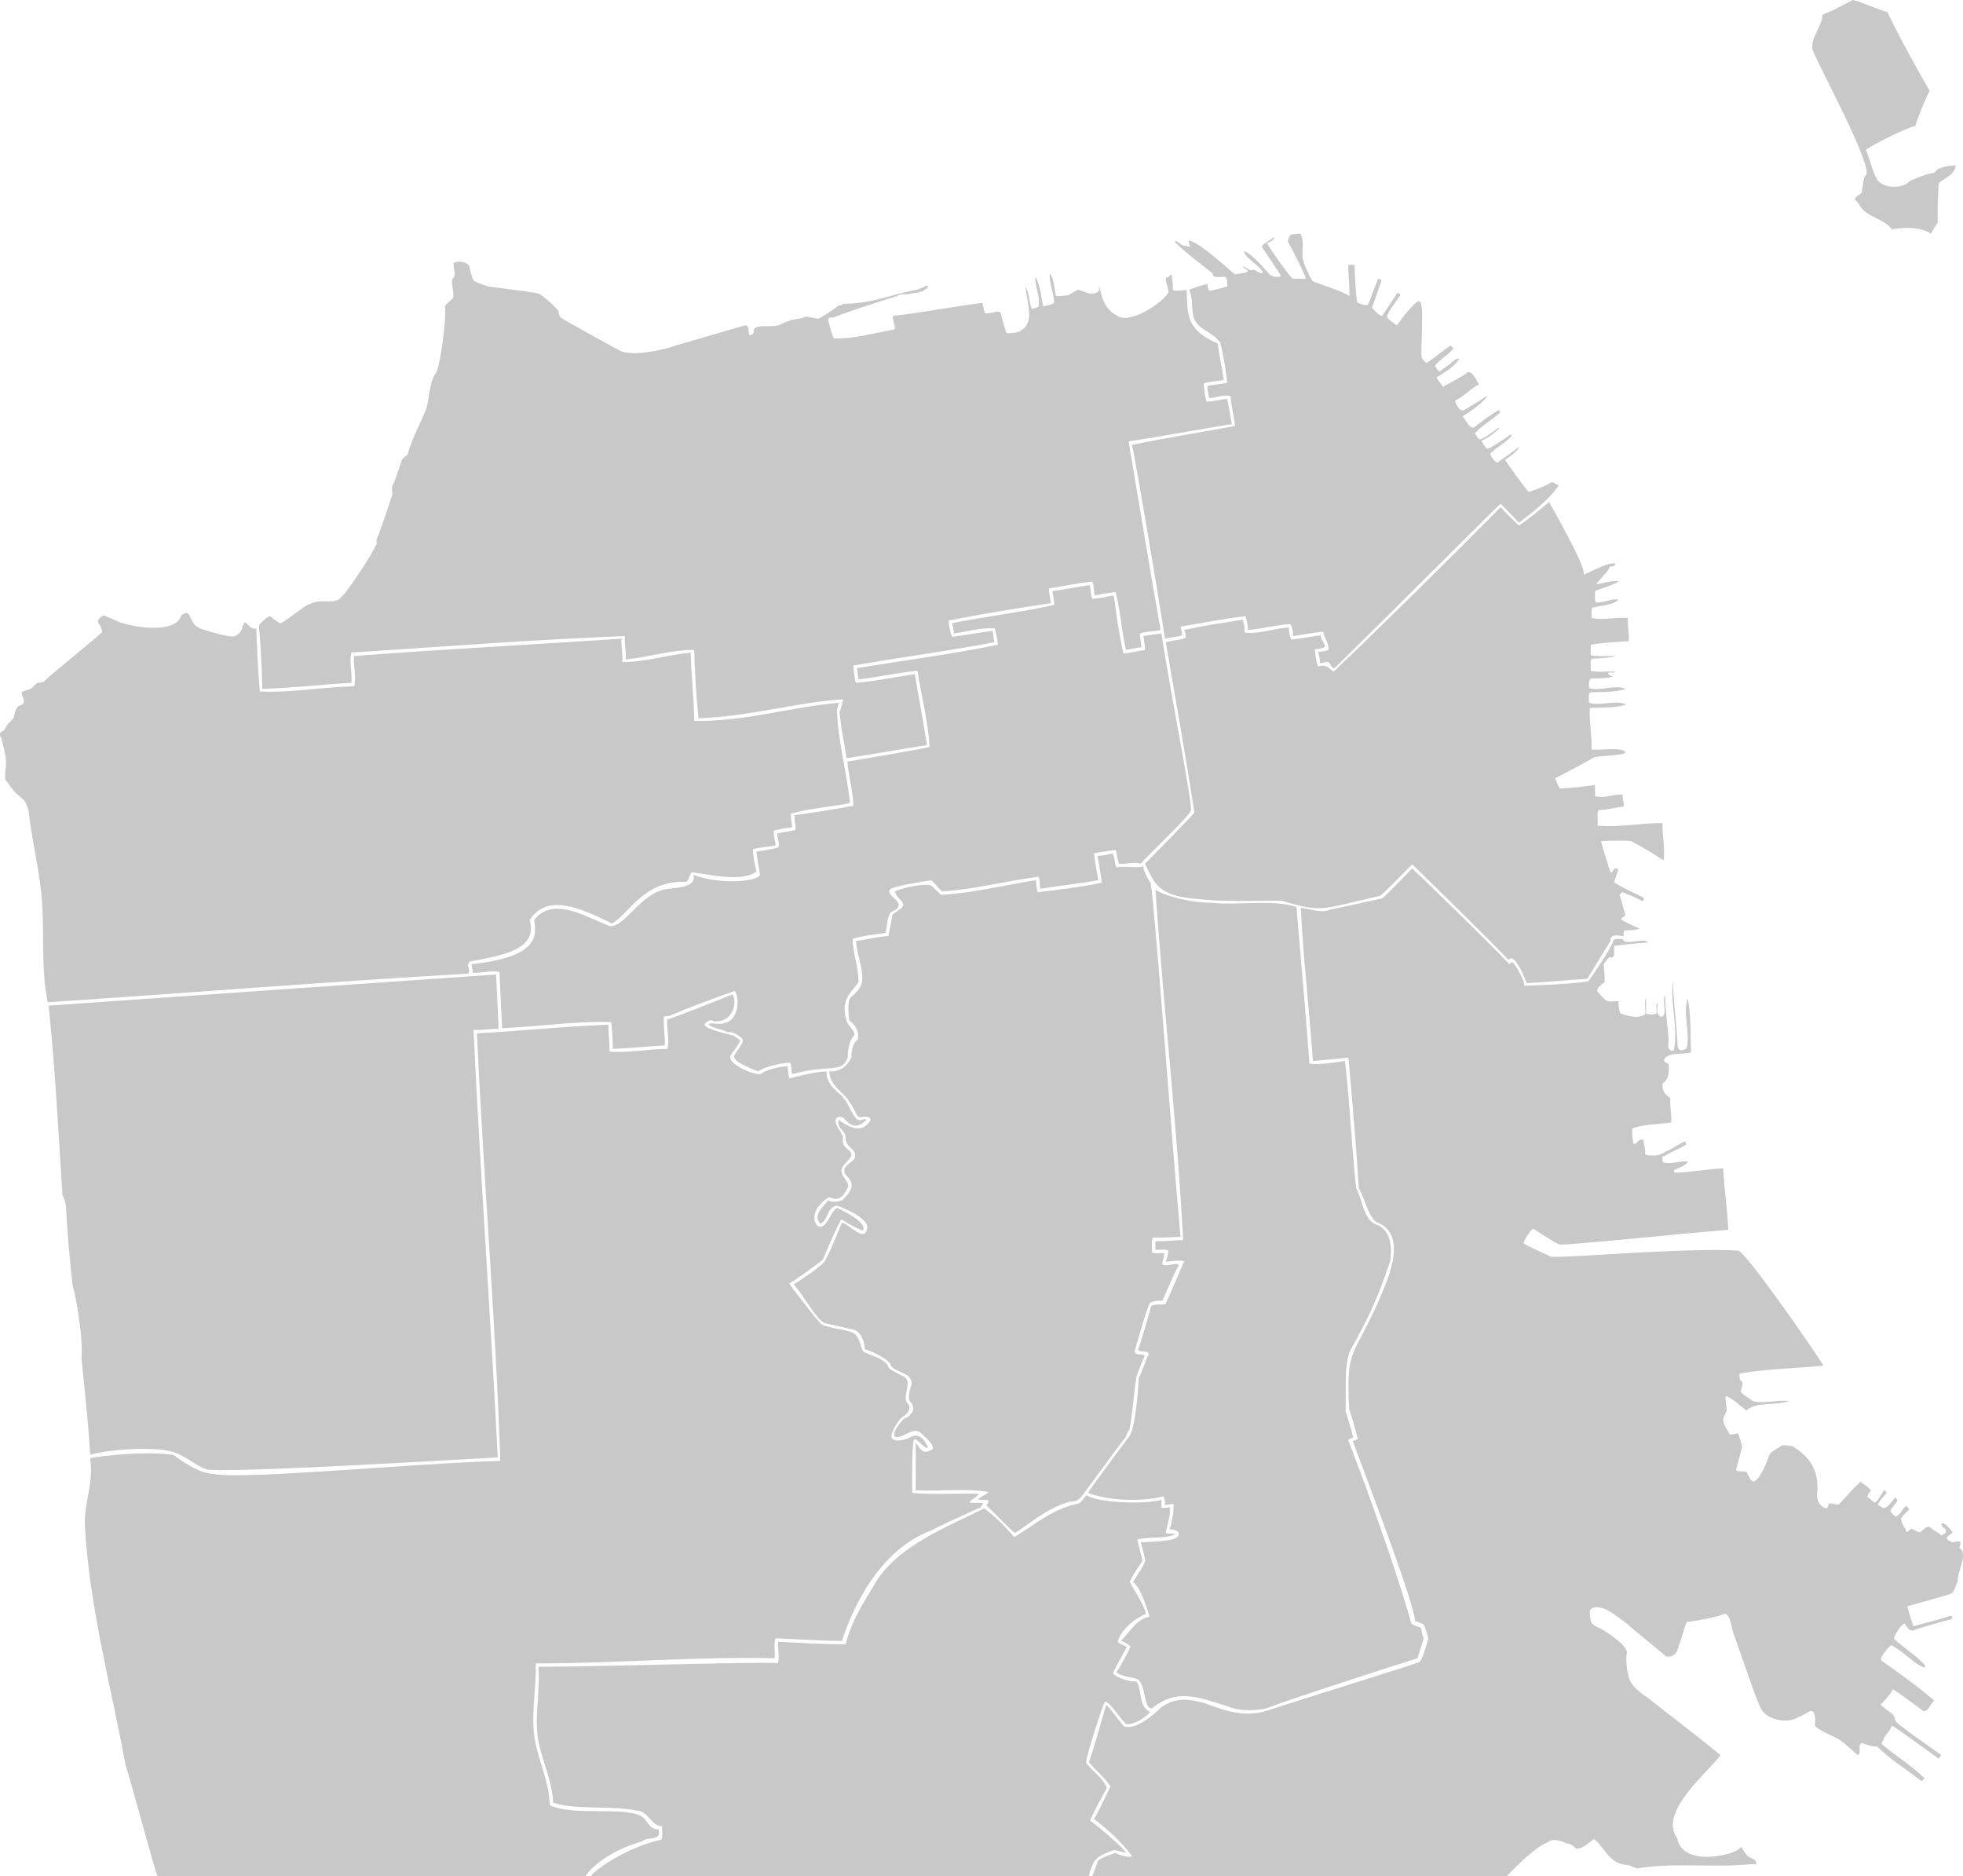 <?xml version="1.0" encoding="utf-8"?>
<!-- Generator: Adobe Illustrator 15.0.0, SVG Export Plug-In . SVG Version: 6.00 Build 0)  -->
<!DOCTYPE svg PUBLIC "-//W3C//DTD SVG 1.1//EN" "http://www.w3.org/Graphics/SVG/1.1/DTD/svg11.dtd">
<svg version="1.1" id="Layer_1" xmlns="http://www.w3.org/2000/svg" xmlns:xlink="http://www.w3.org/1999/xlink" x="0px" y="0px"
	 width="2268.094px" height="2167.727px" viewBox="0 0 2268.094 2167.727" enable-background="new 0 0 2268.094 2167.727"
	 xml:space="preserve">
<g>
	<path fill="#C8C8C8" d="M982.053,927.882c-3.65-36.34-13.896-71.421-14.999-106.983c-0.162-1.163,1.835-8.832,3-9
		c-54.019,4.31-108.674,21.972-167.979,20.998c-0.217-27.447-3.465-51.863-4-78.99c-26.655,2.687-52.864,11.105-78.99,10.999
		c0.773-10.105-1.506-17.159-1-26.997c-102.824,6.83-207.065,12.241-308.961,19.998c-1.126,12.212,3.046,24.166,0,34.996
		c-36.899,0.771-72.918,7.726-108.986,5.999c-1.917-23.746-3.134-48.194-4-72.991c-6.221,2.461-8.744-5.377-13.998-6.999
		c0.163,1.163-1.027,3.972-2,4c0.834,6.832-7.837,12.162-8.999,11.999c-3.941,2.564-36.712-7.283-39.995-8.999
		c-1.182-0.485-6.183-3.149-5.999-4c-1.352-0.982-5.862-9.137-6-10.999c-1.023-0.979-2.023-1.979-3-3
		c-0.333,0-6.266,1.398-6.998,3.996c-0.224,0.772-2.066,4.266-3,4.999c-12.99,13.842-51.016,7.767-67.991,2
		c-1.182-0.485-17.666-7.999-17.999-7.999c-4.184,1.278-10.026,6.53-4.999,10.999c0.779,0.221,3.333,7.999,3,7.999
		c-2.018,3.646-55.391,45.596-67.992,57.991c-1.666,0-5.836,1.162-6.999,1c-2.982,2.019-4.934,5.064-7.999,6.999
		c-0.221,0.779-9.393,2.272-9.999,4c0,1,0,2,0,3c1.342,0.657,3.633,9.45,2,9c-0.212,1.122-2.837,3.163-4,3
		c-4.744,1.925-5.81,7.521-6.999,12.999c-0.224,0.775-0.027,1.975-1,2c-2.593,4.072-7.094,6.237-8.999,10.999
		c0.053,1.722-2.838,4.161-4,3.999c-1.697,0.973-2.569,2.766-2,6c0.779,0.223,2.163,2.839,2,4c2.232,10.105,6.663,23.325,4,34.995
		c0.043,1.378-0.609,8.608,0,10.999c0.779,0.223,8.749,12.915,14,16.997c1.963,1.703,8.705,6.96,8.999,8.999
		c0.779,0.223,4.163,9.836,4,10.999c3.101,28.394,10.314,58.756,13.998,88.989c5.357,43.962-0.856,89.035,7.999,130.983
		c162.373-10.604,322.25-23.704,485.938-32.996c3.292-3.236-2.521-9.68,1-12.998c0.058-0.609,0.147-1.186,1-1
		c39.19-7.499,78.19-13.749,68.99-47.994c20.7-31.755,59.45-13.255,94.989,4c18.844-9.382,36.211-50.755,85.99-47.994
		c2.854-2.145,5.146-11.183,6-10.999c16.114,1.127,56.72,12.488,74.991-1c-2.074-7.926-3.808-16.194-4-25.997
		c8.276-1.72,17.224-2.771,25.994-4c-0.19-6.14-2.481-10.182-2-16.998c1.185-1.15,16.74-3.592,20.998-4
		c0.167-5.833-1.742-9.587-1-15.998C934.865,934.023,959.763,932.256,982.053,927.882z"/>
	<path fill="#C8C8C8" d="M1304.008,509.939c33.34-4.989,113.357-19.422,119.285-19.825c-0.004-1.003-3.693-20.114-5.301-29.17
		c-8.768,0.229-14.773,3.224-23.998,3c-1.529-6.47-3.098-12.9-3-20.997c6.645-2.355,15.561-2.439,22.998-4
		c-2.174-14.16-5.125-27.537-7-41.995c-37.949-16.838-34.449-34.088-35.994-61.992c-0.811-0.189-12.277,2.206-15.998,0
		c0.764-5.429-1-14.332-1-14.999c0.277-2.917-0.238-3.438-2-2c-0.262,1.406-3.838,3.163-5,3c-0.293,6.96,2.98,10.352,3,16.998
		c-6.707,11.905-41.99,35.155-56.99,27.997c-18.217-8.092-20.467-25.342-22.998-35.997c-0.574,1.758,1.582,6.973-3,8
		c-7.217,4.655-17.879-3.785-21.996-3c-3.725,2.405-9.752,4.914-10,6c-0.332,0-12.775,1.709-14.998,1
		c-1.785-9.213-2.275-19.721-6.998-25.997c-1.271,10.367,4.617,21.976,5,33.996c-0.334,0-0.668,0-1,0
		c-0.912,2.423-10.547,3.453-12,4c0-0.333-2.988-26.674-8.998-33.996c0.072,11.934,6.016,23.308,4,33.996
		c-0.41,1.257-6.547,2.453-8,3c-2.977-8.025-2.969-19.028-6.998-25.997c1.408,19.397,11.188,42.646-6,50.994
		c-0.061,0.61-0.148,1.184-1,1c-4.049,1.618-9.289,2.043-14.998,2c-0.84-1.16-7.086-22.58-6.998-23.999
		c-5.186-2.502-10.986,2.094-17.998,1c-1.436-3.567-1.725-8.278-3-11.999c-35.022,4.308-67.633,11.025-102.988,14.999
		c-1.666,1.986,2.059,10.606,2,14.998c-0.334,0-1.149,1.184-2,1c-21.627,3.705-45.181,10.809-67.992,9.999
		c-0.607-0.057-1.184-0.149-1-1c-1.386-1.614-6.689-19.635-5.999-21.999c1.161-0.839,2.684-1.319,5-1
		c24.372-8.957,49.369-17.289,74.991-24.997c0.151-1.85,3.386-0.614,4-2c0.667,0,1.333,0,2,0c7.659,0.659,11.971-2.028,18.998-2
		c0.169-1.165,1.581-1.085,3-1c2.328-2.006,6.22-2.446,7-5.999c-0.221-0.779-0.837-1.163-2-1c-2.451,1.882-10.548,5.076-11.97,4.99
		c-28.196,5.131-50.551,16.104-83.988,15.998c-0.852,1.482-2.518,2.149-5,2c-1.224,1.443-21.837,15.163-23,15
		c0.717,1.621-11.632-2.701-15.999-2c-0.168,1.165-11.921,3.412-16.999,4c-0.221,0.778-4.417,1.917-6,2
		c-0.221,0.778-2.837,2.163-4,2c-7.307,6.842-34.892-2.302-31.995,9.999c-0.562,1.439-1.562,2.439-3,3
		c-5.358,3.326-0.641-12.001-6.999-10.999c-0.775-0.225-78.574,23.086-79.993,23c-4.329,2.671-52.053,15.418-66.993,5
		c-1.183-0.485-65.559-35.768-65.996-36.997c-1.479-0.188-2.862-6.139-3-8c-2.962-3.705-19.311-19.585-23.998-19.999
		c-18.263-3.401-38.1-5.228-56.993-7.999c-1.177-0.156-16.085-5.248-16.999-7c-0.777-0.221-5.085-15.58-5-16.999
		c-3.199-4.298-12.902-6.371-17.998-3c-0.547,5.574,2.975,12.322,0,16.998c-5.072,2.164,2.013,17.962-1,23.997
		c-0.057,0.609-7.367,5.298-8.999,8.999c1.889,18.763-6.574,74.92-11,77.991c-7.846,10.819-6.474,30.856-11.999,43.995
		c0,1-17.498,35.824-19.998,48.995c-0.057,0.61-5.874,4.126-7,7c-0.224,0.776-7.517,23.815-10.999,29.998
		c-0.642,4.025,1.302,10.633-1,12.999c-0.224,0.776-13.988,43.339-16.999,47.997c-0.595,2.072,1.236,6.569-1,7
		c-2.078,7.692-33.422,54.902-38.993,58.994c-8.335,11.448-23.335,1.448-36.997,9c-6.088,0.698-33.588,24.948-34.998,21.999
		c-0.776-0.224-8.221-5.446-10.999-7.999c-3.841,0.198-12.646,9.686-13,10.999c2.202,23.462,3.416,47.912,4,72.991
		c35.495-1.168,68.227-5.099,102.987-6.999c0.996-12.083-3.051-24.163,0-34.996c104.338-6.65,212.169-15.135,315.96-18.998
		c-0.771,10.104,1.507,17.159,1,26.997c26.702-2.643,52.634-11.34,78.989-10.999c0.906,27.091,2.276,53.717,4.999,78.99
		c60.153-2.179,111.653-18.325,166.979-21.997c-0.17,1.497-2.829,13.839-4,14c1.348,19.313,5.641,35.685,7.999,53.994
		c31.541-4.455,61.648-10.343,92.985-14.999c-4.268-27.729-9.481-54.512-13.998-81.99c-22.768,3.227-44.094,7.899-67.99,9.999
		c-1.964-5.703-2.479-12.853-3-19.998c53.771-9.554,110.021-16.632,162.979-26.997c-1.016-3.983-1.455-8.542-1.998-12.999
		c-16.057,1.939-31.255,4.741-46.996,6.999c-2.179-5.488-3.448-11.883-4-18.998c38.494-7.501,77.88-14.109,117.986-19.998
		c-0.297-6.037-2.137-10.53-2-16.998c16.475-2.853,32.551-6.11,49.994-7.999c2.172,4.16,1.443,11.22,3,15.998
		c7.764-1.568,15.738-2.923,23.996-4c5.51,20.822,6.963,45.697,11.998,66.992c6.006-0.994,11.318-2.679,17.998-3
		c-0.771-5.229-1.646-10.355-2-15.998c6.857-2.472,16.387-2.279,23.996-4C1328.233,655.694,1316.239,582.695,1304.008,509.939z"/>
</g>
<path id="District_3" fill="#C8C8C8" d="M1731.958,493.938c2.283,1.393-14.541,13.456-19.998,14.999
	c-0.086,1.421,6.021,12.183,7.998,8.998c1.164,0.163,17.236-9.76,23.998-14.997c1.312-1.198,1.572-0.391,3,0
	c-6.67,8.66-17.383,13.279-24.998,20.997c0.109,4.227,5.391,8.942,6,9c-0.715,1.621,4.715,1.621,4,0
	c0.332,0,20.619-14.044,22.996-17c-0.195,5.151-14.994,15.003-15.998,14.998c-0.086,1.42,25.875,36.784,26.996,36.996
	c-0.715,1.621,20.93-6.731,26.998-10.999c1.332,0,6.234,3.099,7.998,4c-12.188,17.479-29.256,30.07-45.994,42.995
	c-6.582-7.416-20.996-21.664-20.996-21.997c-1.164-0.163-128.068,127.568-191.979,189.979c-3.818,0.484-5.391-5.942-6-5.999
	c-2.82-3.08-6.898,1.041-10.998,0c0.334-5.334-1.242-8.755-2-12.999c4.848,0.179,8.537-0.794,11.998-2
	c0.469-9.468-5.064-12.934-5.998-20.998c-12.438,0.895-23.34,3.324-34.994,5c-0.061-4.608-0.465-8.87-2-11.999
	c0.184-0.854-0.393-0.943-1-1c0-0.333,0-0.667,0-1c-17.447,1.218-31.881,5.447-48.994,6.999c-0.369-5.962-1.248-11.417-3-15.998
	c-26.23,2.765-49.852,8.143-74.99,11.999c0.547,1.453,2,9.332,2,9.999c-6.012,1.985-13.451,2.547-19.998,4
	c-7.256-48.735-32.807-199.164-37.994-223.974c30.664-6.663,112.578-20.069,118.984-21.997c-1.082-11.916-4.469-21.528-4.998-33.994
	c-8.047-2.858-16.602,1.928-24.998,2c-0.443-4.892-2.062-8.606-2-13.998c7.141-1.859,16.246-1.752,22.998-4
	c-1.873-16.125-4.51-31.489-8-45.994c-0.443-0.892-0.877-1.789-2-2c-6.459-9.915-22.91-12.983-27.996-24.997
	c-4.234-10.002-0.67-22.164-5.998-33.996c0.188-0.81,19.994-7.003,20.996-7c-0.086,1.419,1.16,6.839,2,8
	c7.018-0.649,20.664-5,20.998-5c0.303-4.637-0.014-8.656-2-10.999c-5.744-0.588-14.939,2.274-14.998-4
	c0.184-0.851-31.391-23.271-43.994-36.995c4.594-1.915,6.877,6.202,13.998,4.999c0.309,1.357,2.504,0.83,4,1
	c0.689-0.807-3.363-6.721-1-7c12.08,1.938,44.24,32.365,52.99,38.995c3.693-0.638,13.787-1.878,13.998-3c0.334,0,0.666,0,1,0
	c0.184-2.181-4.816-4.515-5.998-5c0.025-0.973,1.225-0.776,1.998-1c0.027,0.973,3.725,2.945,5,3c0.434,2.236,4.93,0.405,7,1
	c0.656,1.342,7.225,3.776,7.998,4c0.693-0.807,1.559-2.739,0-3c-5.6-9.066-17.055-12.276-20.994-22.997
	c10.986,3.272,30.145,28.181,30.994,27.997c2.713,1.418,8.871,3.147,11.998,1c0.162-1.163-22-32.993-21.996-33.996
	c-0.553-2.217,10.34-7.992,13.998-10.999c1.576,2.622-4.781,5.85-7.998,6.999c3.488,6.84,27.688,41.302,29.994,40.996
	c0,0.333,13.994-0.003,14.998,0c0.088-1.419-14.107-30.887-20.998-42.995c0-0.333,1.266-7.069,4-7.999c1.422,0.086,7.666-1,9.998-1
	c6.201,5.797,0.689,23.31,4,31.996c-0.16,1.162,9.238,22.756,10.998,22.998c3.688,1.854,37.496,12.655,42.064,17.155
	c0.725-11.39-1.715-24.843-1.068-36.153c2.332,0,4.666,0,6.998,0c0.451,14.882,1.174,29.493,3,42.995
	c0.439,1.229,12.973,6.17,12.998,2c3.865-8.134,10.352-28.981,12-28.997c0.936,1.067,3.688,0.312,2.998,3
	c-3.355,8.305-9.609,29.382-10.998,29.996c-0.334,0,8.922,10.744,11.998,9.999c1.139-2.198,16.943-24.719,16.998-25.997
	c1.314-1.2,4.006,0.997,4,2c-4.441,6.555-18.078,24.121-14.998,25.997c-0.184,0.85,10.225,8.774,10.998,8.999
	c0-0.333,20.834-29.108,25.998-27.997c6.74,1.451,0.328,60.437,2.998,65.992c0.859,0.807,5.373,7.432,6,5
	c9.764-6.236,17.754-14.241,27.996-19.998c-0.729,2.728,1.986,2.013,2,4c-5.977,7.688-15.518,11.811-20.998,19.997
	c1.969,1.416,3.646,8.289,7,5c0.809-0.86,8.576-5.755,10.998-7.999c0.809-0.86,8.051-7.524,10-4.999
	c-6.473,9.189-16.219,15.107-25.998,20.997c1.307,4.693,5.447,6.552,7,10.999c1.76-0.575,28.734-15.595,28.996-16.998
	c6.002-0.813,9.338,9.188,12.998,13.998c-10.383,5.278-17.158,14.171-27.996,18.998c1.664,4.688,5.35,12.625,9.998,10.999
	c1.162,0.161,27.664-16.998,27.996-16.998c-5.242,8.427-18.586,17.401-28.996,23.997c3.604,4.408,7.373,13.938,13,12.996
	c0.809-0.858,24.24-18.756,28.996-19.996c0.527,0.804,1.043,1.621,1,3c-9.191,8.473-20.875,14.451-28.998,23.995
	c2.463,1.575,4.244,9.036,8,5.999C1713.124,507.099,1726.293,498.273,1731.958,493.938z"/>
<path id="District_4" fill="#C8C8C8" d="M72.165,1380.828c-4.708-72.899-8.392-146.819-15.998-218.973
	c172.157-12.159,344.629-23.988,516.935-35.996c1.295,20.703,1.937,42.061,3,62.989c-10.642-0.643-18.271,1.729-28.994,1
	c7.557,162.429,19.716,328.903,27.994,493.938c-78.33,4.251-306.89,17.908-335.958,13.998
	c-10.301-2.786-23.968-15.119-37.995-19.997c-25.795-7.915-81.307-2.122-96.988,2.999c-1.921-38.406-10.223-111.21-9.999-111.985
	c2.272-27.604-8.833-81.819-9.999-81.987c-3.653-30.346-6.277-61.715-7.999-93.988C76.25,1391.407,73.837,1383.154,72.165,1380.828z
	"/>
<path id="District_5" fill="#C8C8C8" d="M1149.03,725.909c-14.713-1.044-32.046,3.941-46.994,6c0.179-4.845-1.319-8.017-2-11.999
	c38.677-7.649,80.044-12.609,117.986-20.997c0.055-6.055-1.396-10.605-2-15.998c14.629-2.036,28.604-4.723,42.992-6.999
	c1.557,4.778,0.826,11.838,3,15.998c8.107-0.895,16.102-1.899,22.996-4c1.004-0.003,1.191,0.81,2,1
	c3.031,22.632,6.178,45.152,10.998,65.992c9.148-0.521,16.582-2.75,24.998-4c-0.229-5.772-0.957-11.042-2-15.998
	c6.643-1.359,14.045-1.952,20.998-3c8.131,56.685,36.795,200.367,33.994,204.975c-6.518,10.725-48.834,50.362-57.992,60.992
	c-7.729-2.826-16.049,0.872-24.996,0c-2.174-4.493-2.055-11.277-4-15.998c-8.396,1.267-16.947,2.38-24.994,4
	c1.129,10.87,3.145,20.851,5,30.996c-21.68,3.987-44.898,6.43-66.992,9.999c-1.039-4.293-0.398-10.27-2-13.998
	c-37.162,4.841-74.646,14.668-110.986,16.998c-2.992-1.174-6.825-7.008-12.998-12.999c-15.229,2.769-31.119,4.616-45.744,9.366
	c-13.374,7.615,24.875,17.25-1.251,27.631c-4.01,5.989-3.96,16.037-6,23.997c-13.005,1.991-26.885,3.108-37.995,6.999
	c0.852,17.813,6.396,30.936,6.999,48.993c-2.503,7.838-23.003,18.672-13.998,44.994c1.162,6.344,9.495,10.344,9,16.996
	c-5.838,6.014-7.902,19.005-7.505,26.014c-7.833,18.982-18,7-64.486,18.982c-0.862-4.139-0.513-9.489-2-13
	c-11.257,0.076-30.764,5.018-36.996,10c-2.792-1.482-26.54-9.072-27.998-16.998c0.147-3.984,11.814-15.15,10-19.998
	c-0.729-2.271-12.52-10.654-16.999-7.998c-4.077-3.257-22.692-5.973-21.998-10c4.479-1.656,13.127,1.521,17.979-0.989
	c14.299-1.495,19-26,12.021-37.005c-26.075,8.921-51.396,18.598-75.991,28.996c-2.465-0.133-4.816-0.15-5.999,1
	c-0.766,12.098,1.544,21.118,1,32.995c-20.276,1.056-39.567,3.093-59.992,3.999c-0.049-10.948-0.64-21.355-2-30.996
	c-41.661-1.322-83.95,5.365-125.982,7c-1.063-21.604-2.021-43.308-3-64.991c-8.775-1.973-20.336,1.562-30.995,1
	c0.7-4.365-1.701-5.632-1-9.999c76.941-8.249,75.191-32.249,71.991-50.992c21.45-26.507,54.181-6.491,86.989,6.998
	c17.961,2.495,36.461-39.755,67.992-42.995c10.167-1.292,33.469-2.01,28.997-15.998c31.972,11.488,73.972,7.738,76.992,0
	c-0.901-9.432-3.338-17.326-4-26.997c8.27-1.063,25.181-4.149,24.997-5c2.798-4.501-1.46-10.513-1-15.998
	c6.816-1.514,14.506-2.159,20.998-4c0.747-6.747-1.609-10.389-1-16.998c23.018-3.313,45.951-6.708,67.99-10.999
	c-0.704-18.626-5.51-33.151-7-50.993c31.423-5.24,95.173-16.146,94.987-16.998c-1.479-28.516-9.431-59.227-13.998-87.988
	c-23.569,2.429-44.646,7.351-67.992,9.999c-1.312-3.688-0.897-9.1-2-12.999c54.443-8.881,110.404-16.245,162.98-26.995
	C1152.329,738.608,1149.879,725.725,1149.03,725.909z"/>
<g id="District_6">
	<path fill="#C8C8C8" d="M1789.95,579.927c-0.086,1.419,41.93,71.771,39.996,83.991c1.162,0.163,27.941-14.762,35.996-12.999
		c1.141,4.476-4.023,2.644-6,4c-3.02,7.649-9.658,11.673-13.998,17.998c-0.977,0.027-0.775,1.224-1,2
		c0.604,0.576,19.01-5.299,24.994-3c0.281,1.615-25.836,10.16-26.994,10.999c0.402,4.261-0.971,10.3,0.998,12.999
		c9.881,0.87,18.309-5.011,25.996-3c-6.654,6.342-19.359,6.635-29.994,8.999c-1.916,2.417-0.633,8.035-1,11.999
		c13.145,3.062,27.475-1.126,41.992,0c-0.729,10.061,1.643,17.025,1,26.997c-12.85,0.146-42.834,3.161-43.992,4
		c0,4,0,7.999,0,11.999c7.754,2.245,19.6,0.396,28.994,1c-8.09,2.243-17.818,2.843-27.994,3c-2.014,2.989-0.564,9.434-1,13.998
		c7.428,2.239,18.93,0.403,27.994,1c-0.857,2.474-6.959-0.294-7.998,2c-0.162,1.162,4.504,3.83,5.998,4
		c-7.248,1.751-15.896,2.098-24.994,2c-3.512,1.157-3.064,6.267-3,10.999c12.715,4.248,31.23-4.627,41.992,1
		c-10.777,4.217-26.793,3.203-40.992,4c-1.916,2.417-0.633,8.035-1,11.999c12.869,4.26,31.867-3.794,42.992,2
		c-11.094,4.237-27.385,3.278-41.992,4c-0.971,13.694,2.473,31.479,2,47.994c5.137,1.538,35.982-3.313,38.992,3
		c0.393,4.25-28.998,3.815-35.992,6c-0.811,0.857-42.316,23.342-44.994,23.998c-0.162,1.161,5,11.667,5,12
		c14.668-0.33,27.764-2.231,40.994-4c0,4.333,0,8.666,0,12.998c10.184,2.728,21.02-2.218,31.994-2
		c-0.693,5.69,1.693,8.305,0.998,13.997c-10.141,0.855-18.148,3.846-28.994,4c-2.123,4.209-0.484,12.181-1,17.996
		c24.393,2.367,49.438-3.201,74.99-3c-0.646,14.648,3.586,29.737,1,42.995c-11.709-7.957-24.285-15.044-36.996-21.997
		c-0.025-0.972-25.211-0.888-34.994,0c-0.088,1.42,10.158,34.84,10.998,35.998c1.162,0.163,2.941-1.39,3-2
		c0.062-3.146,5.104-3.634,6,0c-1.174,0.162-3.418,9.914-5,12.999c0.238,1.762,21.998,12.664,31.994,16.999
		c2.361,1.072,4.434,4.351,0,4.999c-6.58-4.084-14.389-6.938-21.994-9.999c-0.162-1.172-5.344,3.743-3,4
		c-0.088,1.419,5.998,21.333,5.998,22c-0.32,2.412-6.986,3.588-3.998,6c0.057,0.61,19.502,9.83,20.994,10
		c-4.709,1.623-10.627,2.039-16.998,2c-2.857,0.143-1.824,4.17-2,6.999c-4.477-1.493-16.877-3.109-14.998,5
		c-2.15,3.513-26.994,43.661-26.994,43.995c-23.525,1.471-46.406,3.586-69.99,4.999c-0.572-2-9.074-24.181-15.998-27.996
		c-2.678-3.103-3.803,2.621-6,0c-35.578-36.413-73.498-73.438-109.91-109.018c-0.225-1.274-24.488,24.944-37.07,36.026
		c-70.93,15.975-65.93,19.725-114.43,5.725c-63.824,0.362-67.002,0.902-102.75-2.5c-38-4.25-43.617-15.807-54.785-40.221
		c11.502-11.999,49.316-49.844,56.994-58.993c-10.01-66.647-21.947-131.369-32.996-196.978c7.264-2.066,16.328-2.336,22.996-5
		c0.074-3.737-0.42-6.911-2-8.998c21.557-5.106,45.105-8.22,67.992-11.998c1.385,4.281,2.211,9.119,1.998,14.998
		c16.941,1.896,33.641-4.985,50.994-6c0.598,5.069,1.055,10.279,3,13.998c11.768-1.229,22.57-3.426,33.994-5
		c0.316,5.686,4.064,7.938,5,13c-2.121,3.211-9.301,1.363-12,4c1.062,6.605,1.68,13.652,4,18.997
		c10.664-3.043,11.773,2.611,17.998,5.999c65.094-62.199,127.896-124.391,192.979-189.976c6.582,7.416,13.582,14.415,20.996,20.998
		C1755.202,608.182,1778.213,589.864,1789.95,579.927z"/>
	<path fill="#C8C8C8" d="M2142.907,229.971c1.756-3.243,5.232-4.764,7.998-6.999c2.182-8.722,1.115-18.012,6-21.997
		c1.062-22.932-62.354-136.813-62.992-144.982c-1.047-13.326,10.693-24.613,11.998-38.995c12.521-4.811,23.406-11.255,34.996-16.998
		c14.311,3.688,25.98,10.014,39.994,13.998c9.061,20.644,39.117,75.021,48.646,90.866c-6.441,12.207-14.938,34.496-16.648,41.118
		c-3.008-1.401-42.193,17.131-56.992,26.996c3.268,7.402,9.576,30.419,11.998,31.996c4.314,13.26,30.389,14.082,38.996,4
		c0.609-0.057,18.195-8.467,26.996-8.999c1.766-0.903,3.1-2.237,4-4c5.979-3.021,13.391-4.61,21.996-5
		c-1.598,12.067-13.289,14.04-19.996,20.998c-0.658,14.671-1.4,29.261-1,44.994c-2.664,4.335-5.422,8.577-8,12.999
		c-12.445-7.932-28.887-7.653-44.99-5c-9.365-12.966-30.684-13.981-37.996-28.997C2147,234.208,2143.096,230.781,2142.907,229.971z"
		/>
</g>
<path id="District_7" fill="#C8C8C8" d="M846.068,1148.855c6.113,6.513,2.103,33.634-21.998,30.994c-2.13-2.576-8.274-0.36-9.999,4
	c1.17,5.495,26.475,10.64,30.997,11.998c2.484-0.151,8.166,4.834,9.999,6c0.178,3.513-9.775,15.225-10,15.998
	c-9.021,10.019,26.979,25.186,33.999,22.998c5.229-4.729,21.346-8.648,30.996-9c0.553,4.779,0.614,10.051,2,13.998
	c7.435-1.506,28.606-7.729,42.992-7.998c-0.636,17.771,17.604,26.291,19.364,30.646c6.875,7.25,8.888,18.761,16.633,25.349
	c4.104,1.371,8.163-2.412,9.999,0c-12.007,12.026-19.507,5.651-25.998-2c-0.158-1.172-8.009-2.849-8.999,1
	c-3.135,6.526,8.115,16.401,8,21.997c-2.054,11.721,7.723,11.61,9.999,18.998c-2.17,9.064-18.009,13.531-8.999,25.996
	c1.711,3.499,5.791,7.541,5,10.999c-3.01,6.203-7.909,18.117-19.997,12.998c-4.513-2.795-13.729,9.871-16,11.999
	c-7.179,13.872-0.013,24.039,6,20.997c7.154-2.625,12.228-22.162,18-20.997c7.479,3.854,34.237,16.289,28.996,25.996
	c-12.342-4.457-24.938-13.606-24.996-12.998c-3.845,5.937-20.226,42.77-21,45.994c-2.882,3.451-35.238,26.146-38.997,27.997
	c-0.161,1.162,33.201,44.455,36.997,46.994c7.654,4.723,24.154,5.556,33.996,8.998c10.224,2.223,11.658,19.225,14,21.998
	c3.491,4.727,26.825,7.227,29.997,19.995c-0.184,0.854,17.226,9.774,17.999,9.999c9.995,6.73-4.838,25.063,5,31.996
	c2.829,5.9-3.385,11.612-4.999,12.998c-4.839,0.069-20.506,25.069-13,26.997c5.494,4.072,18.671-1.327,20.998-3
	c11.596-4.893,16.872,7.721,18.998,11.998c-0.896,5.271-12.168-9.426-14.999-8.998c-3.999-3-3,52.424-3,61.992
	c23.348,2.315,50.983,0.344,75.991,0.999c4.151,0.138-10.053,8.279-10,9.999c6.751,1.437,10.561-0.402,15.998,1
	c-0.189,0.81-2.514,3.815-3,4.999c-1.419-0.086-55,24.574-55.659,25.916c-59.833,21.167-91.833,88.167-104.5,128.056
	c-27.262-0.066-50.462-2.015-76.815-2.989c-2.197,5.802-0.434,15.564-1,22.996c-95.971-1.979-181.865,6.108-275.967,5.999
	c0.47,29.223-5.014,54.846-2,81.989c3.039,27.368,18.017,53.752,17.998,81.989c29.284,12.627,82.117,1.46,104.988,11.999
	c8.099,4.23,9.058,15.604,20.997,15.998c3.935,14.268-13.868,7.63-19.202,13.63c-27,7.667-53,22.667-65.791,40.362
	c-164.646,0-329.292,0-493.938,0c-1.726-0.605-35.826-127.821-36.998-127.983c-15.597-86.384-41.702-181.229-46.994-275.965
	c-1.534-27.463,10.481-49.031,5.999-78.99c1.753-0.914,55.388-9.091,95.989-4c17.065,12.576,33.065,21.576,45.996,21.997
	c33.736,7.246,224.069-11.754,331.958-14.998c-5.504-164.146-19.526-328.423-26.997-493.938
	c51.333-2.659,99.921-8.065,151.981-9.999c-0.534,11.198,1.768,19.563,1,30.996c21.528,2.165,44.219-3.085,66.992-3
	c3.048-10.505-1.054-22.187,0-33.995C772.239,1178.014,822.351,1158.801,846.068,1148.855z"/>
<path id="District_8" fill="#C8C8C8" d="M1087.038,1033.871c36.394-1.945,73.978-11.336,109.986-16.998
	c0.148,5.183,0.729,9.938,2,13.999c25.184-3.147,50.574-6.084,73.988-10.999c-1.129-10.87-3.145-20.854-5-30.996
	c6.111-0.555,12.111-1.22,16.998-3c3.504,3.497,2.1,11.901,5,15.998c12.521-1.386,23.232,1.229,30.996-1
	c-0.281,4.947,7.027,17.971,7.998,17.998c3.986,8.122,23.811,287.633,34.996,409.949c-10.471,0.524-20.527,1.471-31.996,1
	c-2.102,3.896-0.5,11.498-1,16.998c2.99,2.011,9.438,0.562,13.998,1c0.588,5.587-2.291,7.707-1.998,12.998
	c4.812,3.662,16.693-3.48,18.996,1c-5.562,9.104-17.117,37.543-18.996,40.994c-5.438-0.105-10.375,0.291-14,2
	c-2.422,0.91-18.082,55.572-17.996,56.991c1.146,4.521,9.621,1.71,11.998,5c-2.051,1.615-9.443,22.218-10,23.997
	c-3.256,19.74-4.279,41.712-7.998,60.991c-1.91,2.091-3.225,4.772-4,7.999c-5.732,6.599-45.135,61.186-45.994,61.992
	c-4.709,5.621-7.27,13.396-17.998,12.998c-29.473,6.912-60.586,36.733-64.988,35.994c-11.252-9.748-20.746-21.248-31.996-30.994
	c-0.482-3.148,3.066-2.267,1.998-6c-2.057-2.608-10.036,0.703-11.998-1.999c2.188-1.479,12.183-7.147,11.998-7.999
	c-24.029-4.636-56.635-0.69-83.989-2c0-18.331,0-36.662,0-54.992c4.417,4.394,6.838,16.238,19.998,6.998
	c0.173-6.76-9.905-13.757-14.998-18.996c-7.162-6.764-23.77,9.204-28.997,4.999c-3.992-5.001,7.243-17.755,10.999-20.997
	c3.629-1.038,6.207-3.125,7.999-6c1.655-1.078,4.503-8.1-2-13.998c-0.608-2.392-1.83-6.102,1-15.998
	c3.688-6.709-1.396-13.249-6-14.998c-0.168-1.165-11.83-4.104-16.999-9.999c1.836-4.438-19.664-16.771-29.998-18.997
	c0.5-6.44-3.5-21.773-15-22.997c-7.975-2.355-29.216-6.444-30.997-6.999c-10.064-4.564-22.304-29.345-35.997-44.994
	c1.185-0.483,36.828-23.117,36.998-28.995c6.99-12.007,17.911-41.748,18.997-41.994c7.847,0.7,27.204,24.997,28.997,4.999
	c1.003-4.71-8.747-15.46-34.996-24.997c-11.588,1.744-10.035,16.627-18.998,20.997c-10.669-9.293,5.829-22.5,9-26.996
	c6.331,3.703,17.185-0.149,16.998-1c14.249-14.214,11.749-19.714,2-29.996c-3.291-11.006,11.233-12.148,12-19.998
	c0.893-9.14-10.607-9.657-11-20.997c0.999-8.723-11.001-10.723-8-20.997c21.666,16.024,30.999,9.857,36.996,0
	c-1.997-7.309-11.83-0.976-14.999-4c-2-2.998-7.63-15.365-9.999-16.998c-3.999-9.478-21.995-17.254-22.998-34.995
	c13.749,0.77,21.539-7.465,25.749-16.23c-0.25-9,2.25-17.25,7.25-20.75c3.501-11.487-8.828-21.851-9.999-22.01
	c-0.62-9.676-2.246-20.084,2-26.997c1.405-0.262,11.999-9.743,12.999-17.493c1.896-15.563-6.254-31.243-6.999-47.499
	c12.405-0.927,24.857-4.812,37.499-5.501c0-0.333,4.66-23.334,4.497-24.497c1.023-0.979,6.5-4.833,8-6
	c12.405-6.962-4.125-12.541-5-20.998c8.398-4.198,37.73-10.659,42.995-5.999C1077.095,1024.48,1087.038,1033.204,1087.038,1033.871z
	"/>
<path id="District_10" fill="#C8C8C8" d="M1864.942,1098.863c0.4,4.4,0.266,8.266-5,6.999c-3.312,1.688-4.615,5.384-7,7.999
	c0.465,6.867,1.502,13.164,1,20.997c-0.893,0.44-10.918,7.034-7.998,10.999c0.855,0.807,8.721,9.94,9.998,9.998
	c2.693,2.305,9.645,0.354,13.998,1c0.191,4.806,0.479,9.521,2,12.999c-0.188,0.851,0.391,0.939,1,0.999
	c6.688,2.797,18.309,6.15,25.996,2c0.852,0.185,1.668-1,2-1c0.652-6.014-1.316-14.648,1-18.997c0,5.999,0,11.998,0,17.997
	c2.293,1.562,9.703,1.562,11.998,0c0.639-3.694-1.293-9.96,1-11.998c0.643,4.021-1.303,10.632,1,12.998c0.438,1.229,3,2.667,3,3
	c8.99-1.006,0.715-19.282,5-24.997c0.129,16.22,2.711,34.362,4,49.994c0.379,4.598-2.57,11.896,2.998,13.998c1,0,2,0,3,0
	c5.451-24.185-4.428-55.521-1-80.99c-0.012,16.121,4.111,51.129,5,67.992c0.434,8.264-0.191,15.964,9.998,10.998
	c0.852,0.185,0.941-0.393,1-1c4.191-17.563-4.783-41.162,1-56.992c4.207,17.79,2.984,41.007,4,61.992
	c-10.168,2.831-26.484-0.488-30.996,7.999c-1.166,4.832,4.062,3.271,5,5.999c1.236,10.902-1,18.332-7,21.997
	c-0.949,9.612,4.215,13.113,8.998,16.998c-0.688,10.354,1.688,17.642,1,27.993c-15.059,2.275-32.719,1.946-44.994,6.999
	c-0.539,6.54,0.617,11.386,1,16.998c5.012,3.22,4.76-6.235,11.998-3.999c0.191,6.143,2.482,10.185,2,16.998
	c3.557,1.474,13.496,1.803,16.998,0c1.162,0.162,19.629-10.032,27.996-14.998c2.307-0.307,1.109,2.892,3,2.999
	c-7.881,5.451-18.115,8.549-25.996,13.998c-3.631-1.533-2.121,6.788-1,6.999c8.639,2.96,17.979-2.006,27.996-0.999
	c0.396,3.729-14.994,10.004-15.998,9.998c-0.043,1.713,0.744,2.592,2,3c19.432-0.562,35.838-4.155,54.994-4.999
	c1.373,24.29,4.768,46.562,5.998,70.99c-52.445,4.113-189.59,18.502-194.979,16.998c-5.188-1.447-29.221-17.771-29.996-17.997
	c-1.162-2.673-13.709,16.094-10.998,16.997c-0.184,0.853,29.814,14.515,30.996,14.999c11.289,2.283,156.188-10.747,215.973-7
	c8.123-0.954,91.988,120.985,98.988,132.983c-31.844,3.15-66.381,3.609-95.988,8.999c-2.059-0.876-0.777,7.775,0,7.999
	c4.918,3.512,0.969,5.882,1,11.999c-0.334,0-0.666,0-1,0c-0.17,2.502,13.82,11.842,14.998,11.998
	c12.434,3.422,29.764-2.227,40.996,0c-14.688,5.312-39.639,0.355-48.994,10.999c-7.428-5.64-16.527-14.712-23.996-16.998
	c-0.773,7.104,1.512,11.15,1,17.998c-0.975,0.024-3.844,7.818-3.998,8.998c0.598,7.064,4.213,11.118,6.998,15.998
	c-1.189,2.973,8.777,0.778,9,0c2.215-0.554,5.998,15.332,5.998,15.998c-1.795,7.204-6.666,24.997-6.998,24.997
	c-0.066,6.396,12.734-0.072,12.998,5.999c1.17,1.493,3.742,7.59,4.998,7.999c3.934,3.215,9.773-6.226,10-6.999
	c4.852-6.813,7.574-15.757,10.998-23.997c2.438-3.561,13.34-8.656,13.998-9.998c1.451-0.547,11.223,0.772,11.998,0.999
	c16.396,10.265,30.02,23.309,28.998,50.994c-0.086,1.419-3.617,16.079,9.998,20.995c2.963-0.7,1.586-5.745,5-6
	c0.666,0,10.426,2.61,9.998,1c8.455-8.541,15.779-18.215,24.996-25.994c3.75,3.916,9.547,5.781,12,10.999
	c-0.975,0.024-4.744,3.921-4,6.999c0.809,0.188,5.723,4.606,7.998,5.999c0.895,2.697,9.941-12.392,10-12.998
	c0.902-2.71,3.68,0.842,3.998,2c-1.23,2.101-10.264,10.732-9.998,13.998c0.805,0.525,5,2.666,5,2.999
	c5.324,2.824,13.102-10.229,14.998-11.998c0.426,1.904,2.854,1.81,2,4.999c-1.168,1.5-9.709,11.094-7,11.999
	c1.24,2.091,2.906,3.758,5,4.999c2.654,2.265,10.102-10.229,11.998-11.998c1.764,0.9,3.096,2.233,4,3.999
	c-1.617,2.383-11.988,10.587-9,12.998c1.105,3.892,2.766,7.23,5,9.999c-0.877,2.06,2.594,4.487,3,2c0.889-0.443,1.789-0.88,2-2
	c2.521-2.231,11.34,5.991,11.998,3c3.654-1.68,4.912-5.755,9.998-5.999c3.656,3.007,7.676,5.653,12,7.999
	c2.121,4.808,9.395-1.688,6.998-4c0-0.333,0-0.666,0-1c-2.004-1.661-4.648-2.688-5-5.999c0.811-0.19,0.998-1.006,2-1
	c5.055,1.941,7.604,6.392,11,9.999c-0.412,3.626-8.527,4.754-6,7.999c0.277,2.054,2.67,1.992,4,2.999
	c2.545,3.286,8.18-2.372,10.998,1c1.156,1.479-1,6-1,6.999c0.811,0.188,0.996,1.003,2,1c6.791,9.643-4.324,25.055-4,37.992
	c-1.174,0.162-3.523,11.144-6.998,13c-2.129,1.869-48.109,13.885-50.994,14.998c-0.162,1.161,6.16,21.838,6.998,22.996
	c1.453-0.547,41.828-10.834,41.996-11.999c1.615-0.278,1.721,0.945,3,1c0.281,1.615-0.947,1.725-1,3
	c-1.42-0.086-43.826,11.833-43.996,12.998c-5.564,0.566-6.514-3.481-8.998-5.999c-0.189-0.81-1.004-0.996-1-2
	c-3.701-0.701-14.709,17.096-11.998,17.998c-0.186,0.854,0.389,0.943,1,1c11.27,10.394,25.039,18.289,34.996,29.996
	c-0.973,0.027-0.775,1.227-1,2c-13.271-4.434-24.525-19.439-38.996-25.997c-2.818,2.185-14.08,15.122-10.998,16.998
	c0,0.333,0,0.666,0,1c1.479,0.521,43.182,30.146,60.992,45.994c-4.512,3.315-6.877,13.572-12.998,11.998
	c-0.734-0.934-30.451-23.209-34.996-24.997c-2.762,6.572-12.996,17.002-13.998,16.998c-0.184,2.185,12.998,10.665,12.998,10.999
	c1.613-0.279,4.332,7.999,4,7.999c-0.072,3.404,51.223,38.102,52.99,39.995c-1,1.331-1.646,3.021-2.998,3.999
	c-2.102-1.229-49.748-36.574-53.992-37.995c-1.814,5.854-6.305,9.028-8.998,13.998c-0.322,2.412-3.611,6.942-3,6.999
	c16.23,13.766,34.92,25.071,49.992,39.995c-2.039,0.294-1.961,2.706-4,3c-16.713-13.616-35.93-24.729-50.992-39.995
	c-4.117,0.785-16.545-3.453-17.998-3.999c-5.023,3.128,0.348,10.442-3.998,13.998c-1,0-14.406-13.257-21.998-17.998
	c-0.027-0.973-25.197-11.132-27.996-15.998c0.162-1.161,2.191-17.855-5-16.998c-1.582,0.083-9.654,6.015-13.998,6.999
	c-9.869,7.114-35.869,5.614-43.994-10.998c-6.025-12.306-26.705-74.614-31.996-87.986c-0.633-3.366-3.379-22.399-10-19.997
	c-6.879,3.098-33.879,8.598-42.994,8.998c-0.891,0.44-10.127,32.865-11.998,34.996c-2.129,3.535-5.424,5.905-11.998,4.998
	c-1.605-1.729-29.855-24.806-41.996-34.994c-0.16-1.172-17.797-13.864-22.996-16.998c0-0.333-4.816-2.517-6-3
	c-5.352-2.377-17.957-4.254-16.998,5c0,0.666,0.504,8.83,2,10.998c0.279,2.055,10,6.999,11,6.999
	c2.248,1.751,26.715,15.277,29.996,26.997c-2.096,7.237,0.221,23.773,1,23.996c0.904,11.909,10.904,21.241,21.996,27.995
	c28.238,22.423,57.197,44.125,84.99,66.991c-12.555,18.111-72.881,66.119-49.994,95.987c2.113,16.632,20.221,19.771,20.998,19.998
	c13.309,4.052,45.115-0.366,52.992-9.999c1.688,3.312,3.645,6.353,6,8.999c0.965,2.367,7.223,4.773,7.998,4.999
	c1.852,0.562,4.984,4.905,2,6.999c0.168-2.168-3.549-0.452-5-0.999c-44.201,4.485-87.279-2.341-131.982,4.999
	c-2.309-1.357-9.223-3.775-9.998-4c-21.951-1.046-26.275-19.719-38.996-29.996c-0.246-1.258-13.197,12.645-20.998,10.999
	c-0.73-0.937-6.721-6.943-11.998-5.999c-0.168-1.165-14.77-7.398-20.996-1c-10.104,2.602-33.793,24.531-46.994,38.995
	c-159.65,0-319.291,0-478.938,0c1.635-4.03,6.162-15.835,5.998-16.998c2.002-3.997,20.332-9.999,20.998-9.999
	c0.658,1.343,14.891,6.021,18.998,4c-8.289-13.043-32.166-35.062-43.994-42.995c6.555-11.442,18.771-37.22,18.996-37.995
	c-7.25-10.414-16.893-18.438-24.996-27.996c1.172-0.162,19.842-64.813,19.998-65.992c2.729,1.271,19.816,24.515,20.996,24.997
	c11.783,3.365,29.154-8.788,43.033-22.635c18.869-12.636,34.434-7.802,46.957-5.361c24.043,8.611,46.543,17.986,73.988,9.998
	c32.162-10.831,169.609-53.234,177.557-56.72c4.42-7,7-18.195,9.666-26.527c-0.105-2.562-3-12.473-5.244-16.737
	c-2.42-1.245-9.225-3.775-9.998-4c-1.293-22.767-57.877-169.338-71.992-207.977c1.584-0.083,4.998-2.003,6-1.999
	c-0.443-2.555-9.219-33.772-9.998-33.996c-4.436-80.762,6.564-55.096,43.994-149.979c6.623-19.63,17.902-55.782-12.998-66.991
	c-10.402-9.262-12.68-26.646-19.998-38.995c-3.123-51.203-7.504-101.146-11.998-150.979c-13.156,1.842-27.49,2.507-40.996,3.999
	c-3.844-55.232-11.387-120.533-13.998-176.979c10.432,1.057,24.178,6.655,33.996,2c2.562-0.104,49.75-10.908,59.992-13
	c0.852,0.187,31.318-30.754,34.562-34.518c3.875,3.068,84.424,81.066,112.418,110.508c3.389-2.525,1.887-1.372,3.389-2.525
	c5.666,5.834,14,21.834,14,27.5c6.5,0,57.021-2.028,73.604-4.978c0.891-0.442,27.871-39.786,28.996-46.994
	c1.086-3.247,7.02-1.646,10.998-2c0.562,1.439,1.559,2.439,3,3c9.379,1.905,20.842-4.296,26.996,1
	c-13.742,0.923-27.201,2.128-39.994,3.999C1864.942,1094.197,1864.942,1098.196,1864.942,1098.863z"/>
<path id="District_9" fill="#C8C8C8" d="M1368.213,1457.364c-4.977-1.992-15.6-0.168-21.209,0.454c1.291-4.041,2.734-7.935,3-12.999
	c-3.285-2.046-10.125-0.54-14.998-0.999c0-3.333,0-6.666,0-9.999c11.734,0.733,20.855-1.145,31.996-1
	c-6.982-134.331-22.859-269.905-31.957-405.457c3.75,5,33.5,15.25,66.25,15.75c31.75,3,70-4.25,96.691,4.755
	c4.959,60.363,10.562,120.086,14.998,180.978c12.203,1.462,28.744-1.19,40.994-3c5.723,47.604,7.6,99.054,12.998,146.982
	c8.111,14.883,7.936,38.06,25.996,42.994c12.553,6.754,16.174,22.022,12.998,41.995c-14.299,42.684-24.799,64.434-44.299,99.684
	c-9.301,13.946-6,48.25-7,73c0.229,0.775,6.768,20.247,8.832,30.486c-4.582,1.514-7.332,1.514-4.525,5.804
	c14.795,38.864,51.521,137.308,71.814,209.071c5,3.25,9.842,3.898,11.172,4.9c0.172,1.496,1.645,10.688,3,10.998
	c-0.15,3.184-7.084,22.578-6.998,23.997c-1.178,0.156-144.041,45.938-174.979,57.993c-14.172,3.125-32.188,2.948-44.693-2.391
	c-34.977-11.125-59-20.75-87.289,2.391c-9.961,0.941-6.461-26.208-15.998-32.996c-1.129-2.895-20.498-3.089-24.996-8.999
	c3.137-3.53,16.184-28.146,15.998-28.996c0.184-2.182-9.838-7.162-10.998-6.999c9.453-8.543,17.822-25.219,32.994-27.997
	c-0.711-4.621-10.711-35.9-18.998-39.995c4.742-7.922,10.52-14.812,13.998-23.994c1.621,0.716-4.998-21.33-4.998-21.998
	c6.67-0.307,38.383-0.791,41.994-5.998c4-2.916,2.877-8.748-8.998-9c1.164-0.168,5.627-18.368,4.998-28.995
	c-0.604-0.576-9.332,1-9.998,1c0.412-4.413-0.271-7.729-2-9.999c-26.604,6.962-64.422,4.66-86.988-3.999
	c1.27-3.066,43.672-59.984,45.994-62.992c0.779-0.221,5.479-8.188,5.998-12.999c4-17.663,5.588-37.741,7-57.992
	c1.482-0.851,7.854-18.809,9.998-23.997c1.166-0.168,1.088-1.58,1-3c-1.312-4.351-11.098-0.23-11.998-4.999
	c1.436-1.229,15.084-48.574,14.998-49.994c3.107-2.559,11.801-0.98,16.539-2.113
	C1348.801,1502.4,1367.667,1458.817,1368.213,1457.364z"/>
<path id="District_11" fill="#C8C8C8" d="M1255.547,1727.364c10.863,8.58,66.375,11.239,86.459,5.42c0,2.999,0,5.999,0,8.998
	c0.693,0.783,8.836,0.172,8.998-0.999c3.137,5.83-3.609,26.385-4,28.996c-0.566,4.273,12.379,0.228,10,2.999
	c-10.836,5.497-30.424,2.239-42.996,6c0.547,1.452,6,23.663,6,24.996c-4.916,6.416-11.096,15.874-14.713,23.59
	c5.5,10.75,17.5,28,18.713,37.401c-3.463,0.349-25.713,12.349-31.996,29.995c-2.236,4.272,7.035,5.604,9.998,7.999
	c0,0.333-16.182,29.146-15.998,29.996c-0.17,2.503,13.533,10.106,26.996,9.999c6.719,7.229,1.871,29.94,15.998,34.995
	c-1.648,2.682-16.027,15.445-27.996,13.998c-7.465-6.886-17.602-24.393-23.996-25.996c-2.322,1.008-24.354,70.716-21.994,70.991
	c7.441,10.219,18.957,16.371,23.994,28.996c-6.557,11.439-14.062,25.038-19.506,37.593c11.334,8.334,38.607,31.286,41.502,37.396
	c-2.348-0.316-15.713-4.621-14.998-2.998c-0.773,0.225-18.912,6.863-19.879,11.229c-0.508-3.062-7.406,13.145-8.117,18.768
	c-191.646,0-383.281,0-574.928,0c-1.732-2.813,38.08-32.943,79.99-41.996c0.609-0.058,1.184-0.147,1-1
	c2.308-3.023,0.354-10.313,1-14.998c-12.861,0.528-15.532-17.869-29.997-17.996c-28.831-6.166-69.707-0.284-95.988-9
	c-0.832-26.525-14.874-51.904-17.998-77.988c-3.106-25.966,3.193-49.798,1-78.99c93.308-0.684,262.58-6.258,276.58-4.258
	c2.319-5.015-0.271-18.063,0.388-24.738c25.655,1.338,51.062,2.93,77.987,2.999c6.999-29.996,30.082-62.906,31.996-66.991
	c24.628-45.77,86.631-69.264,127.984-89.988c19.842,13.957,34.145,33.183,34.996,32.995c29.146-17.773,42.994-31.995,74.99-38.993
	C1248.139,1736.571,1253.651,1729.133,1255.547,1727.364z"/>
</svg>
